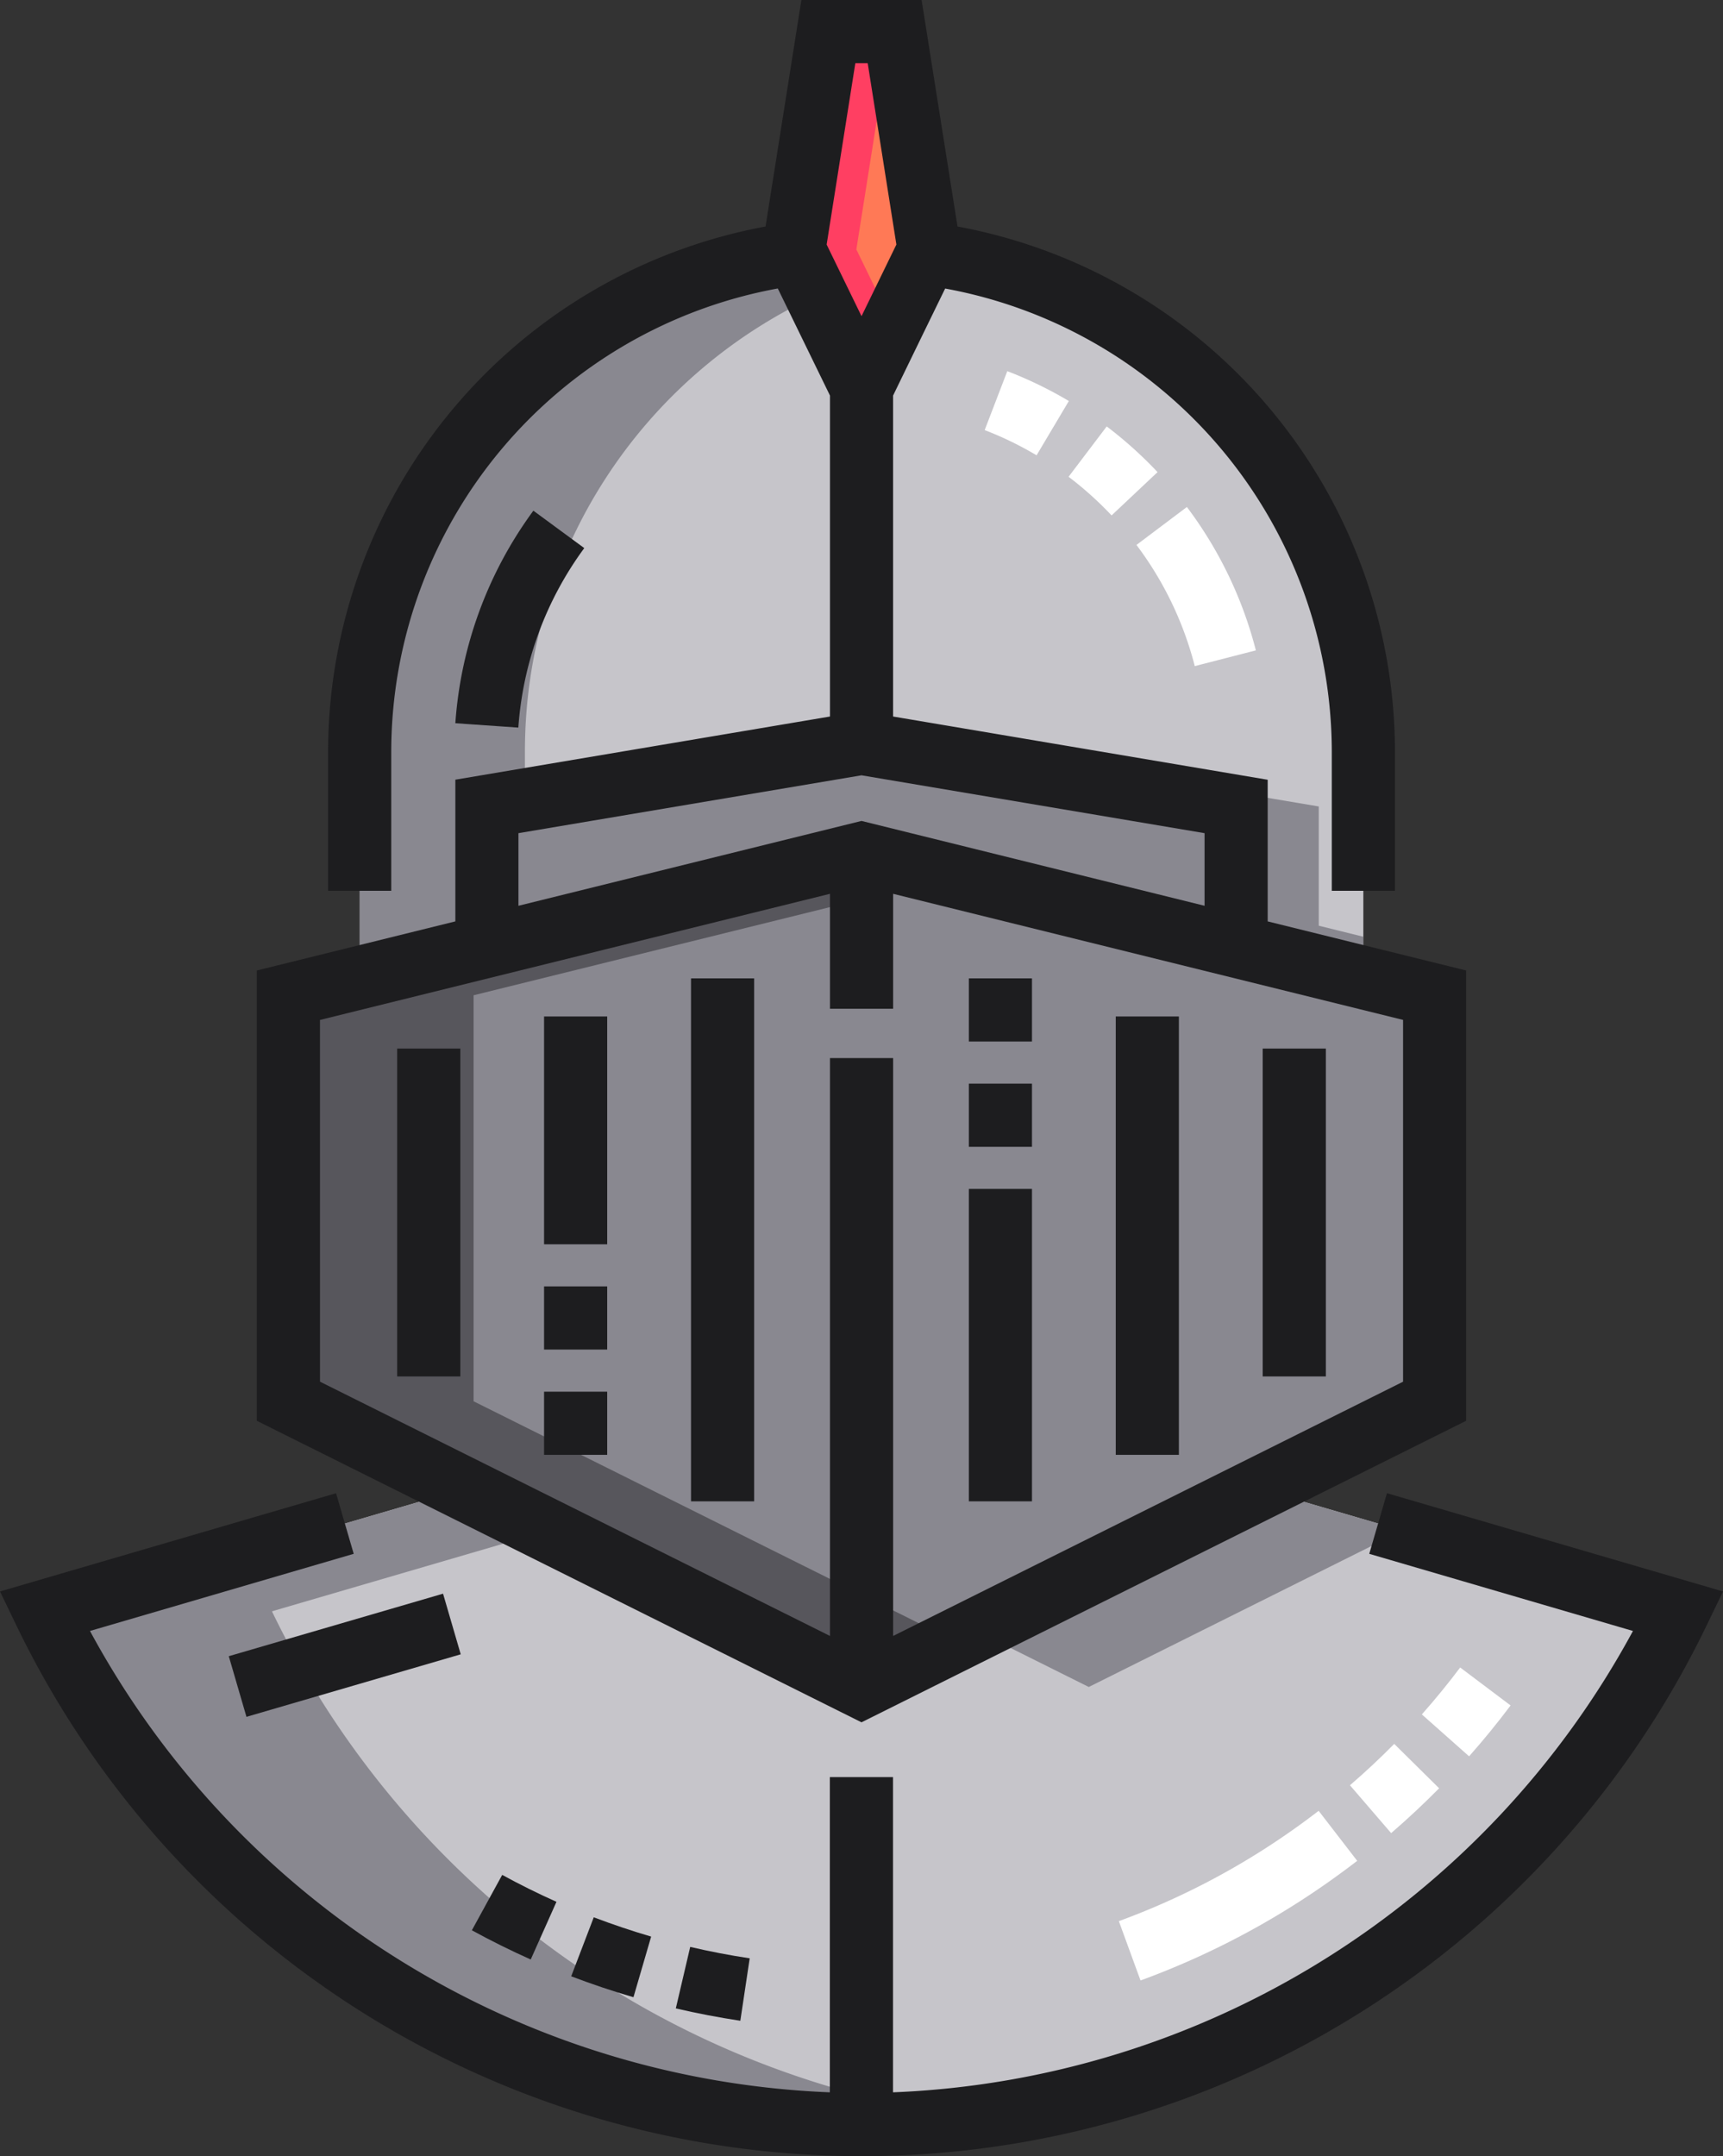 <svg id="Guardian" xmlns="http://www.w3.org/2000/svg" width="116.193" height="145.34" viewBox="0 0 116.193 145.34">
  <rect x="0" y="0" width="116.193" height="145.34" fill="#333333" stroke="none"/>
  <path id="Trazado_313" data-name="Trazado 313" d="M175.044,60.248l-4.419,9.071-4.419-9.071A33.848,33.848,0,0,0,136.783,93.8v15.241l33.842-8.367,33.842,8.367V93.8A33.848,33.848,0,0,0,175.044,60.248Z" transform="translate(-112.528 -43.146)" fill="#c6c5ca"/>
  <g id="Grupo_223" data-name="Grupo 223" transform="translate(19.448 17.102)">
    <path id="Trazado_314" data-name="Trazado 314" d="M237.159,190.182v-9.414L211.9,176.51l-25.264,4.258v9.414l25.264-6.246Z" transform="translate(-167.675 -143.507)" fill="#898890"/>
    <path id="Trazado_315" data-name="Trazado 315" d="M272.2,60.421c-.382-.063-.766-.123-1.153-.173l-.208.427Q271.512,60.534,272.2,60.421Z" transform="translate(-227.977 -60.248)" fill="#898890"/>
    <path id="Trazado_316" data-name="Trazado 316" d="M281.2,202.671l-5.572,1.378,28.269,6.99v-2.755Z" transform="translate(-231.41 -162.242)" fill="#898890"/>
    <path id="Trazado_317" data-name="Trazado 317" d="M147.927,93.8a33.844,33.844,0,0,1,19.654-30.73L166.2,60.248A33.848,33.848,0,0,0,136.782,93.8v15.241l11.144-2.755V93.8Z" transform="translate(-131.976 -60.248)" fill="#898890"/>
    <path id="Trazado_318" data-name="Trazado 318" d="M197.146,239.6,158.5,258.858,119.85,239.6v-27.37l38.649-9.556,38.647,9.556Z" transform="translate(-119.85 -162.242)" fill="#898890"/>
  </g>
  <path id="Trazado_319" data-name="Trazado 319" d="M132.34,239.6v-27.37l32.4-8.011-6.245-1.544-38.649,9.556V239.6L158.5,258.858l6.245-3.112Z" transform="translate(-100.402 -145.14)" fill="#57565c"/>
  <path id="Trazado_320" data-name="Trazado 320" d="M249.058,22.186,244.5,31.545l-4.559-9.358L242.264,7.5h4.47Z" transform="translate(-186.402 -5.371)" fill="#ff7956"/>
  <path id="Trazado_321" data-name="Trazado 321" d="M244.151,22.186,246.475,7.5h-4.211l-2.325,14.686,4.559,9.358,2.106-4.322Z" transform="translate(-186.402 -5.371)" fill="#ff3f62"/>
  <path id="Trazado_322" data-name="Trazado 322" d="M217.528,190.182v-9.414l-25.264-4.258L167,180.768v9.414l25.264-6.246Z" transform="translate(-134.168 -126.405)" fill="#898890"/>
  <path id="Trazado_323" data-name="Trazado 323" d="M143.843,353.528l-26.814,13.364L90.217,353.529l-28.274,8.262a61.156,61.156,0,0,0,110.173,0Z" transform="translate(-58.933 -253.174)" fill="#c6c5ca"/>
  <g id="Grupo_224" data-name="Grupo 224" transform="translate(3.01 100.354)">
    <path id="Trazado_324" data-name="Trazado 324" d="M77.272,361.794l18.611-5.439-5.666-2.823-28.274,8.262a61.213,61.213,0,0,0,62.75,34.115A61.183,61.183,0,0,1,77.272,361.794Z" transform="translate(-61.943 -353.531)" fill="#898890"/>
    <path id="Trazado_325" data-name="Trazado 325" d="M290.664,366.892l21.149-10.541-9.664-2.823L283,363.072Z" transform="translate(-220.25 -353.528)" fill="#898890"/>
  </g>
  <g id="Grupo_225" data-name="Grupo 225" transform="translate(66.403 25.015)">
    <path id="Trazado_326" data-name="Trazado 326" d="M329.364,130.06a27.361,27.361,0,0,0-4.652-9.665l-3.4,2.558a23.122,23.122,0,0,1,3.932,8.168Z" transform="translate(-311.076 -111.234)" fill="#fff"/>
    <path id="Trazado_327" data-name="Trazado 327" d="M285.261,92.1a23,23,0,0,1,3.5,1.7l2.176-3.66a27.291,27.291,0,0,0-4.151-2.013Z" transform="translate(-285.261 -88.123)" fill="#fff"/>
    <path id="Trazado_328" data-name="Trazado 328" d="M308.092,107.263l3.1-2.919a27.708,27.708,0,0,0-3.428-3.08l-2.572,3.394A23.436,23.436,0,0,1,308.092,107.263Z" transform="translate(-299.534 -97.534)" fill="#fff"/>
    <path id="Trazado_329" data-name="Trazado 329" d="M326.973,432.571a50.241,50.241,0,0,1-9.836,4.877l1.462,4a54.528,54.528,0,0,0,10.671-5.291c1.349-.864,2.675-1.8,3.941-2.775l-2.6-3.371C329.442,430.911,328.219,431.773,326.973,432.571Z" transform="translate(-308.089 -332.96)" fill="#fff"/>
    <path id="Trazado_330" data-name="Trazado 330" d="M372.037,416.911l2.778,3.226c1.115-.96,2.2-1.977,3.236-3.022l-3.029-2.993C374.07,415.088,373.065,416.026,372.037,416.911Z" transform="translate(-347.404 -321.583)" fill="#fff"/>
    <path id="Trazado_331" data-name="Trazado 331" d="M395.1,398.536l-3.4-2.559c-.815,1.084-1.685,2.148-2.585,3.163l3.186,2.825C393.275,400.865,394.218,399.712,395.1,398.536Z" transform="translate(-359.634 -308.588)" fill="#fff"/>
  </g>
  <g id="Grupo_226" data-name="Grupo 226" transform="translate(0)">
    <path id="Trazado_332" data-name="Trazado 332" d="M193.9,95.774V65.42l-13.383-3.309V52.563L155.255,48.3V26.665l2-4.115,1.512-3.1A31.783,31.783,0,0,1,184.84,50.657v9.393H189.1V50.657a36.052,36.052,0,0,0-29.5-35.388L157.179,0h-8.107l-2.417,15.269a36.052,36.052,0,0,0-29.5,35.388V60.05h4.258V50.657A31.783,31.783,0,0,1,147.48,19.446L151,26.665V48.3l-25.264,4.258V62.11L112.348,65.42V95.774L153.126,116.1ZM153.543,4.258l1.935,12.228-2.351,4.827-2.352-4.827L152.71,4.258ZM129.991,56.163l23.135-3.9,23.135,3.9v4.895l-23.135-5.72-23.135,5.72V56.163ZM116.607,68.754,151,60.251V68h4.258V60.251l34.389,8.5V93.139l-34.389,17.14V71.323H151v38.955l-34.391-17.14Z" transform="translate(-95.029)" fill="#1d1d1f"/>
    <path id="Trazado_333" data-name="Trazado 333" d="M164.776,121.274a27.4,27.4,0,0,0-5.262,14.327l4.248.295a23.137,23.137,0,0,1,4.446-12.1Z" transform="translate(-128.807 -86.849)" fill="#1d1d1f"/>
    <rect id="Rectángulo_188" data-name="Rectángulo 188" width="15.052" height="4.258" transform="matrix(0.96, -0.28, 0.28, 0.96, 15.428, 111.643)" fill="#1d1d1f"/>
    <path id="Trazado_334" data-name="Trazado 334" d="M167.409,450.93l1.736-3.888c-1.238-.553-2.469-1.163-3.659-1.815l-2.046,3.734C164.731,449.668,166.067,450.331,167.409,450.93Z" transform="translate(-131.619 -318.842)" fill="#1d1d1f"/>
    <path id="Trazado_335" data-name="Trazado 335" d="M191.234,460.68l1.193-4.087c-1.3-.381-2.6-.819-3.87-1.3l-1.521,3.977C188.409,459.792,189.821,460.268,191.234,460.68Z" transform="translate(-148.516 -326.049)" fill="#1d1d1f"/>
    <path id="Trazado_336" data-name="Trazado 336" d="M216.239,467.3l.632-4.211c-1.343-.2-2.693-.46-4.012-.769l-.97,4.146C213.319,466.8,214.783,467.078,216.239,467.3Z" transform="translate(-166.314 -331.081)" fill="#1d1d1f"/>
    <rect id="Rectángulo_189" data-name="Rectángulo 189" width="4.258" height="35.253" transform="translate(46.6 65.951)" fill="#1d1d1f"/>
    <rect id="Rectángulo_190" data-name="Rectángulo 190" width="4.258" height="4.258" transform="translate(36.69 93.812)" fill="#1d1d1f"/>
    <rect id="Rectángulo_191" data-name="Rectángulo 191" width="4.258" height="15.357" transform="translate(36.69 68.52)" fill="#1d1d1f"/>
    <rect id="Rectángulo_192" data-name="Rectángulo 192" width="4.258" height="4.258" transform="translate(36.69 86.715)" fill="#1d1d1f"/>
    <rect id="Rectángulo_193" data-name="Rectángulo 193" width="4.258" height="22.102" transform="translate(26.784 70.683)" fill="#1d1d1f"/>
    <rect id="Rectángulo_194" data-name="Rectángulo 194" width="4.258" height="4.258" transform="translate(65.335 65.951)" fill="#1d1d1f"/>
    <rect id="Rectángulo_195" data-name="Rectángulo 195" width="4.258" height="4.258" transform="translate(65.335 73.047)" fill="#1d1d1f"/>
    <rect id="Rectángulo_196" data-name="Rectángulo 196" width="4.258" height="21.06" transform="translate(65.335 80.144)" fill="#1d1d1f"/>
    <rect id="Rectángulo_197" data-name="Rectángulo 197" width="4.258" height="29.55" transform="translate(75.242 68.52)" fill="#1d1d1f"/>
    <rect id="Rectángulo_198" data-name="Rectángulo 198" width="4.258" height="22.102" transform="translate(85.152 70.683)" fill="#1d1d1f"/>
    <path id="Trazado_337" data-name="Trazado 337" d="M144.87,354.586l-1.194,4.087,17.783,5.2a59.424,59.424,0,0,1-49.9,31.1v-21.25H107.3v21.25a59.424,59.424,0,0,1-49.894-31.1l17.785-5.2L74,354.588,51.338,361.21l1.093,2.264a63.281,63.281,0,0,0,114.008,0l1.093-2.264Z" transform="translate(-51.338 -253.931)" fill="#1d1d1f"/>
  </g>
</svg>
